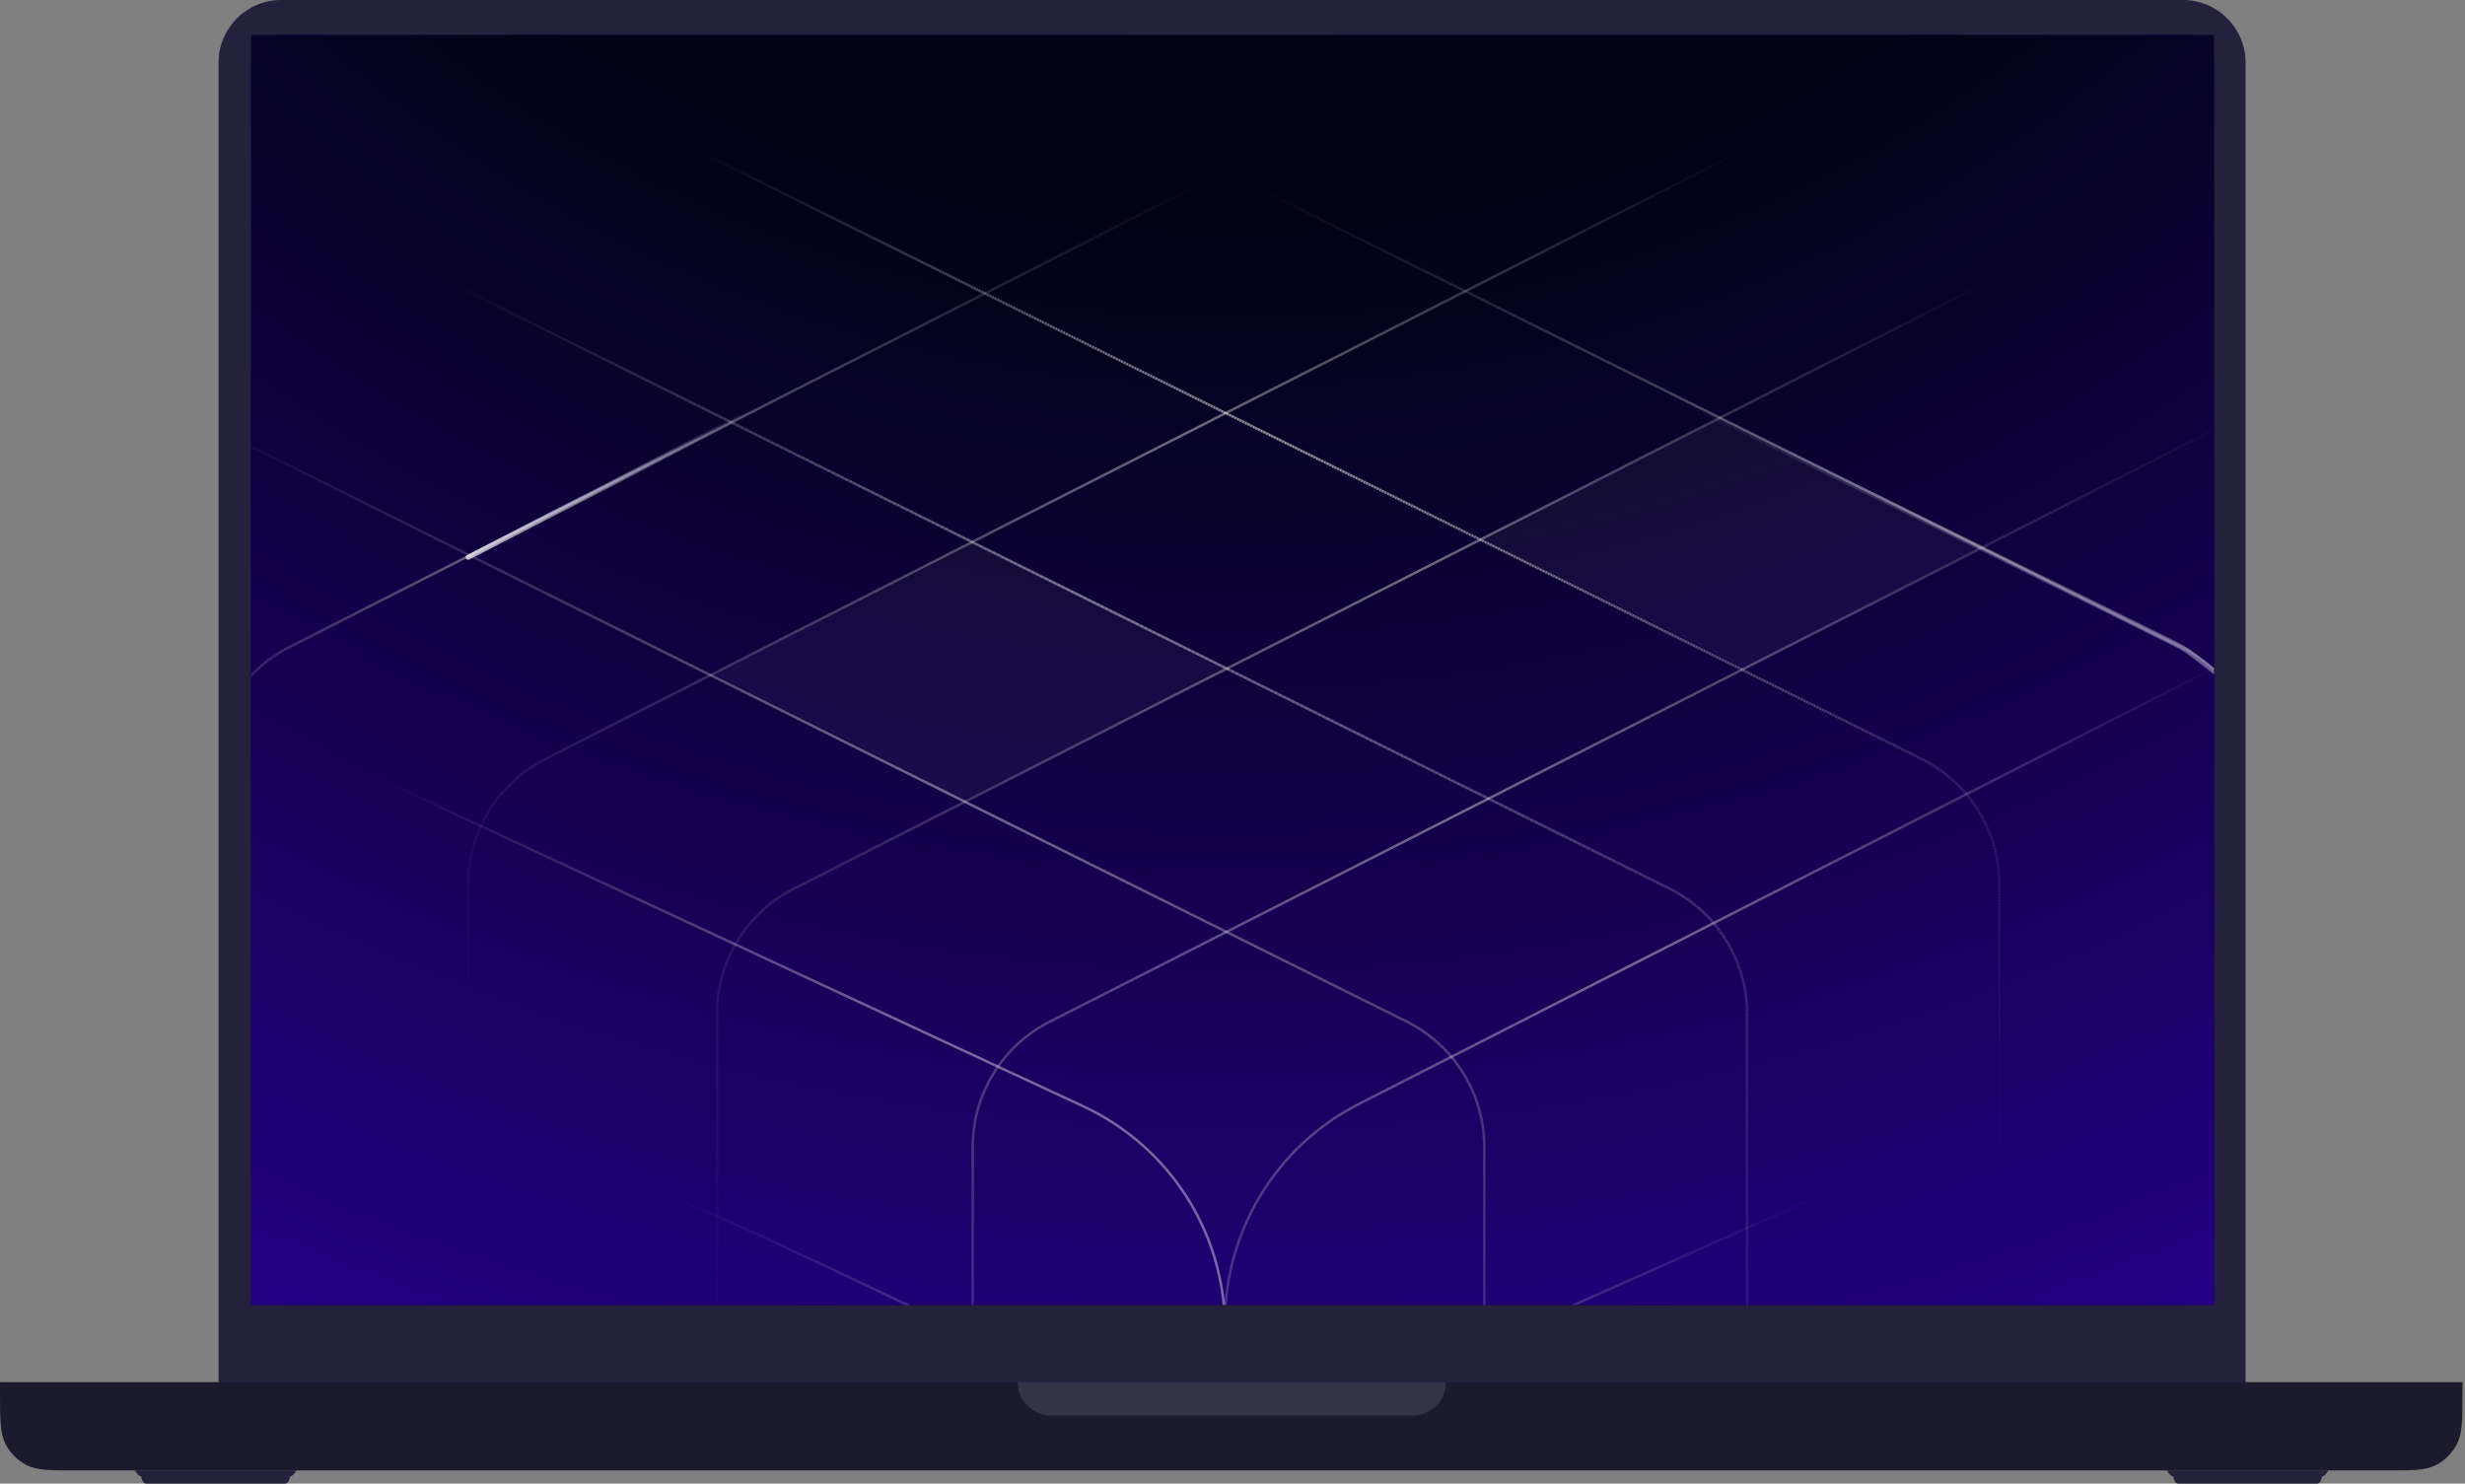 <svg width="972" height="585" viewBox="0 0 972 585" fill="none" xmlns="http://www.w3.org/2000/svg">
<rect x="0" y="0" width="972" height="585" fill="#808080" stroke="none"/>
<path d="M86.182 24.706C86.182 11.06 97.243 -0.001 110.888 -0.001H860.773C874.418 -0.001 885.479 11.06 885.479 24.706V545.363H86.182V24.706Z" fill="#23213B"/>
<path d="M116.768 579.812C116.502 580.476 115.65 581.886 114.373 582.205C114.24 583.136 113.654 584.998 112.377 584.998H57.678C56.4 584.998 55.815 583.136 55.682 582.205C54.404 581.886 53.552 580.476 53.286 579.812H116.768Z" fill="#23213B"/>
<path d="M918.042 579.812C917.775 580.476 916.924 581.886 915.646 582.205C915.513 583.136 914.927 584.998 913.65 584.998H858.951C857.673 584.998 857.088 583.136 856.955 582.205C855.677 581.886 854.825 580.476 854.559 579.812H918.042Z" fill="#23213B"/>
<path d="M971.004 548.698V544.971H0.004V548.698C0.004 559.589 0.004 565.034 2.093 569.194C3.93 572.853 6.862 575.828 10.468 577.693C14.567 579.812 19.934 579.812 30.667 579.812H940.341C951.074 579.812 956.44 579.812 960.54 577.693C964.146 575.828 967.078 572.853 968.915 569.194C971.004 565.034 971.004 559.589 971.004 548.698Z" fill="#1C1B2D"/>
<path d="M401.294 544.971H570.181C570.181 552.242 564.286 558.137 557.015 558.137H414.46C407.189 558.137 401.294 552.242 401.294 544.971Z" fill="#353447"/>
<g clip-path="url(#clip0_12_18084)">
<path d="M110.195 13.809C104.006 13.809 98.988 18.806 98.988 24.971V514.531H873.031V24.971C873.031 18.806 868.013 13.809 861.824 13.809H526.286C525.196 13.809 524.313 14.692 524.313 15.781V23.669C524.313 25.485 522.84 26.956 521.023 26.956H450.633C448.453 26.956 446.685 25.19 446.685 23.012V15.781C446.685 14.692 445.802 13.809 444.712 13.809H110.195Z" fill="#080356"/>
<g clip-path="url(#clip1_12_18084)">
<rect x="81" y="-478" width="811" height="1284" rx="56" fill="url(#paint0_radial_12_18084)"/>
<path opacity="0.4" d="M887.855 255.813L535.802 435.319C503.426 451.827 483.046 485.083 483.046 521.406V755.606" stroke="url(#paint1_linear_12_18084)"/>
<path opacity="0.4" d="M89.981 171.594L554.653 402.798C573.421 412.135 585.285 431.283 585.285 452.235V749.394" stroke="url(#paint2_linear_12_18084)"/>
<path opacity="0.4" d="M379.426 16.271L859.962 255.076C878.743 264.409 890.618 283.563 890.618 304.523V803.929" stroke="url(#paint3_linear_12_18084)"/>
<path opacity="0.4" d="M177.712 111.536L658.248 350.34C677.03 359.674 688.904 378.827 688.904 399.788V806" stroke="url(#paint4_linear_12_18084)"/>
<path opacity="0.095" d="M177.712 111.536L658.248 350.34C677.03 359.674 688.904 378.827 688.904 399.788V806" stroke="url(#paint5_linear_12_18084)" stroke-dasharray="0.91 1"/>
<path opacity="0.4" d="M82.382 275.832L427.149 436.216C461.245 452.077 483.046 486.251 483.046 523.833V568.529" stroke="url(#paint6_linear_12_18084)"/>
<path opacity="0.4" d="M277.188 60.452L757.724 299.256C776.505 308.589 788.38 327.743 788.38 348.704V803.929" stroke="url(#paint7_linear_12_18084)"/>
<path opacity="0.84" d="M277.188 60.452L757.724 299.256C776.505 308.589 788.38 327.743 788.38 348.704V803.929" stroke="url(#paint8_linear_12_18084)" stroke-dasharray="0.16 1"/>
<path opacity="0.4" d="M883.71 164L413.772 402.955C395.241 412.378 383.57 431.398 383.57 452.175V806" stroke="url(#paint9_linear_12_18084)"/>
<path opacity="0.4" d="M583.903 16.271L113.965 255.226C95.434 264.649 83.764 283.669 83.764 304.446V658.271" stroke="url(#paint10_linear_12_18084)"/>
<path opacity="0.4" d="M684.76 60.452L214.822 299.407C196.291 308.83 184.62 327.85 184.62 348.627V702.452" stroke="url(#paint11_linear_12_18084)"/>
<path opacity="0.4" d="M782.854 111.536L312.916 350.491C294.384 359.914 282.714 378.934 282.714 399.711V716.949" stroke="url(#paint12_linear_12_18084)"/>
<path opacity="0.998" d="M782.854 111.536L312.916 350.491C294.384 359.914 282.714 378.934 282.714 399.711V716.949" stroke="url(#paint13_linear_12_18084)" stroke-dasharray="0 1"/>
<path opacity="0.4" d="M383.57 213.703L279.95 266.168L380.116 315.871L483.736 263.406L383.57 213.703Z" fill="white" fill-opacity="0.1"/>
<path opacity="0.4" d="M678.543 164.69C647.687 180.568 585.561 212.461 583.903 213.013L687.523 264.097L781.472 216.465L678.543 164.69Z" fill="white" fill-opacity="0.1"/>
<path opacity="0.4" d="M263.371 471.884C269.668 471.884 380.105 524.925 454.731 561.267C473.127 570.226 494.541 570.626 513.238 562.311L716.536 471.884" stroke="url(#paint14_linear_12_18084)"/>
<path d="M216.899 203.08L216.444 202.19L216.44 202.192L216.899 203.08ZM184.161 218.837C183.67 219.09 183.478 219.693 183.731 220.184C183.984 220.674 184.587 220.867 185.078 220.614L184.161 218.837ZM257.015 182.437L256.555 181.549L256.554 181.55L257.015 182.437ZM236.848 192.902L237.303 193.792L237.309 193.789L236.848 192.902ZM216.44 202.192L184.161 218.837L185.078 220.614L217.357 203.969L216.44 202.192ZM297.452 160.408L256.555 181.549L257.474 183.325L298.371 162.183L297.452 160.408ZM256.554 181.55L236.387 192.015L237.309 193.789L257.476 183.324L256.554 181.55ZM236.393 192.012L216.444 202.19L217.353 203.971L237.303 193.792L236.393 192.012Z" fill="url(#paint15_linear_12_18084)" fill-opacity="0.8"/>
<path d="M876.191 268.34C876.628 268.678 877.256 268.597 877.594 268.16C877.931 267.723 877.851 267.095 877.414 266.757L876.191 268.34ZM732.709 192.25L732.267 193.147L732.268 193.147L732.709 192.25ZM772.085 211.579L772.528 210.682L772.525 210.681L772.085 211.579ZM864.601 258.127L865.213 257.336L864.601 258.127ZM858.21 254.136L858.653 253.239L858.21 254.136ZM863.99 258.919L876.191 268.34L877.414 266.757L865.213 257.336L863.99 258.919ZM652.541 153.852L732.267 193.147L733.151 191.353L653.425 152.058L652.541 153.852ZM732.268 193.147L771.644 212.476L772.525 210.681L733.15 191.352L732.268 193.147ZM771.642 212.475L857.767 255.032L858.653 253.239L772.528 210.682L771.642 212.475ZM865.213 257.336C863.167 255.756 860.97 254.384 858.653 253.239L857.767 255.032C859.965 256.118 862.05 257.42 863.99 258.919L865.213 257.336Z" fill="url(#paint16_linear_12_18084)" fill-opacity="0.4"/>
</g>
<rect x="80.5" y="-478.5" width="812" height="1285" rx="56.5" stroke="white" stroke-opacity="0.15"/>
</g>
<defs>
<radialGradient id="paint0_radial_12_18084" cx="0" cy="0" r="1" gradientUnits="userSpaceOnUse" gradientTransform="translate(487.191 -433.183) rotate(90.082) scale(3876.65 3621.11)">
<stop offset="0.132" stop-color="#010214"/>
<stop offset="0.279" stop-color="#26008A"/>
<stop offset="0.342" stop-color="white"/>
</radialGradient>
<linearGradient id="paint1_linear_12_18084" x1="373.209" y1="667.245" x2="886.198" y2="258.92" gradientUnits="userSpaceOnUse">
<stop stop-color="white" stop-opacity="0"/>
<stop offset="0.604" stop-color="white"/>
<stop offset="1" stop-color="white" stop-opacity="0"/>
</linearGradient>
<linearGradient id="paint2_linear_12_18084" x1="635.713" y1="725.231" x2="80.665" y2="157.573" gradientUnits="userSpaceOnUse">
<stop stop-color="white" stop-opacity="0"/>
<stop offset="0.604" stop-color="white"/>
<stop offset="1" stop-color="white" stop-opacity="0"/>
</linearGradient>
<linearGradient id="paint3_linear_12_18084" x1="928.04" y1="349.12" x2="342.045" y2="106.591" gradientUnits="userSpaceOnUse">
<stop stop-color="white" stop-opacity="0"/>
<stop offset="0.302" stop-color="white"/>
<stop offset="0.797" stop-color="white" stop-opacity="0"/>
</linearGradient>
<linearGradient id="paint4_linear_12_18084" x1="804.268" y1="424.252" x2="163.09" y2="145.124" gradientUnits="userSpaceOnUse">
<stop stop-color="white" stop-opacity="0"/>
<stop offset="0.604" stop-color="white"/>
<stop offset="1" stop-color="white" stop-opacity="0"/>
</linearGradient>
<linearGradient id="paint5_linear_12_18084" x1="804.268" y1="424.252" x2="163.09" y2="145.124" gradientUnits="userSpaceOnUse">
<stop stop-color="white" stop-opacity="0"/>
<stop offset="0.604" stop-color="white"/>
<stop offset="1" stop-color="white" stop-opacity="0"/>
</linearGradient>
<linearGradient id="paint6_linear_12_18084" x1="483.046" y1="460.148" x2="153.295" y2="299.677" gradientUnits="userSpaceOnUse">
<stop offset="0.373" stop-color="white"/>
<stop offset="1" stop-color="white" stop-opacity="0"/>
</linearGradient>
<linearGradient id="paint7_linear_12_18084" x1="825.802" y1="374.631" x2="250.109" y2="122.207" gradientUnits="userSpaceOnUse">
<stop stop-color="white" stop-opacity="0"/>
<stop offset="0.604" stop-color="white"/>
<stop offset="1" stop-color="white" stop-opacity="0"/>
</linearGradient>
<linearGradient id="paint8_linear_12_18084" x1="825.802" y1="374.631" x2="250.109" y2="122.207" gradientUnits="userSpaceOnUse">
<stop stop-color="white" stop-opacity="0"/>
<stop offset="0.604" stop-color="white"/>
<stop offset="1" stop-color="white" stop-opacity="0"/>
</linearGradient>
<linearGradient id="paint9_linear_12_18084" x1="331.76" y1="715.568" x2="887.419" y2="167.763" gradientUnits="userSpaceOnUse">
<stop stop-color="white" stop-opacity="0"/>
<stop offset="0.583" stop-color="white"/>
<stop offset="1" stop-color="white" stop-opacity="0"/>
</linearGradient>
<linearGradient id="paint10_linear_12_18084" x1="47.151" y1="287.568" x2="585.752" y2="19.992" gradientUnits="userSpaceOnUse">
<stop stop-color="white" stop-opacity="0"/>
<stop offset="0.302" stop-color="white"/>
<stop offset="0.797" stop-color="white" stop-opacity="0"/>
</linearGradient>
<linearGradient id="paint11_linear_12_18084" x1="148.008" y1="331.748" x2="686.609" y2="64.173" gradientUnits="userSpaceOnUse">
<stop stop-color="white" stop-opacity="0"/>
<stop offset="0.604" stop-color="white"/>
<stop offset="1" stop-color="white" stop-opacity="0"/>
</linearGradient>
<linearGradient id="paint12_linear_12_18084" x1="212.943" y1="394.568" x2="784.783" y2="115.49" gradientUnits="userSpaceOnUse">
<stop stop-color="white" stop-opacity="0"/>
<stop offset="0.604" stop-color="white"/>
<stop offset="1" stop-color="white" stop-opacity="0"/>
</linearGradient>
<linearGradient id="paint13_linear_12_18084" x1="212.943" y1="394.568" x2="784.783" y2="115.49" gradientUnits="userSpaceOnUse">
<stop stop-color="white" stop-opacity="0"/>
<stop offset="0.604" stop-color="white"/>
<stop offset="1" stop-color="white" stop-opacity="0"/>
</linearGradient>
<linearGradient id="paint14_linear_12_18084" x1="489.954" y1="471.884" x2="489.954" y2="575.432" gradientUnits="userSpaceOnUse">
<stop stop-color="white" stop-opacity="0"/>
<stop offset="1" stop-color="white"/>
</linearGradient>
<linearGradient id="paint15_linear_12_18084" x1="170.718" y1="165.635" x2="297.626" y2="163.393" gradientUnits="userSpaceOnUse">
<stop stop-color="white"/>
<stop offset="1" stop-color="white" stop-opacity="0"/>
</linearGradient>
<linearGradient id="paint16_linear_12_18084" x1="806.943" y1="348.677" x2="650.491" y2="155.789" gradientUnits="userSpaceOnUse">
<stop stop-color="white"/>
<stop offset="1" stop-color="white" stop-opacity="0"/>
</linearGradient>
<clipPath id="clip0_12_18084">
<rect width="774.042" height="500.722" fill="white" transform="translate(98.988 13.809)"/>
</clipPath>
<clipPath id="clip1_12_18084">
<rect x="81" y="-478" width="811" height="1284" rx="56" fill="white"/>
</clipPath>
</defs>
</svg>
